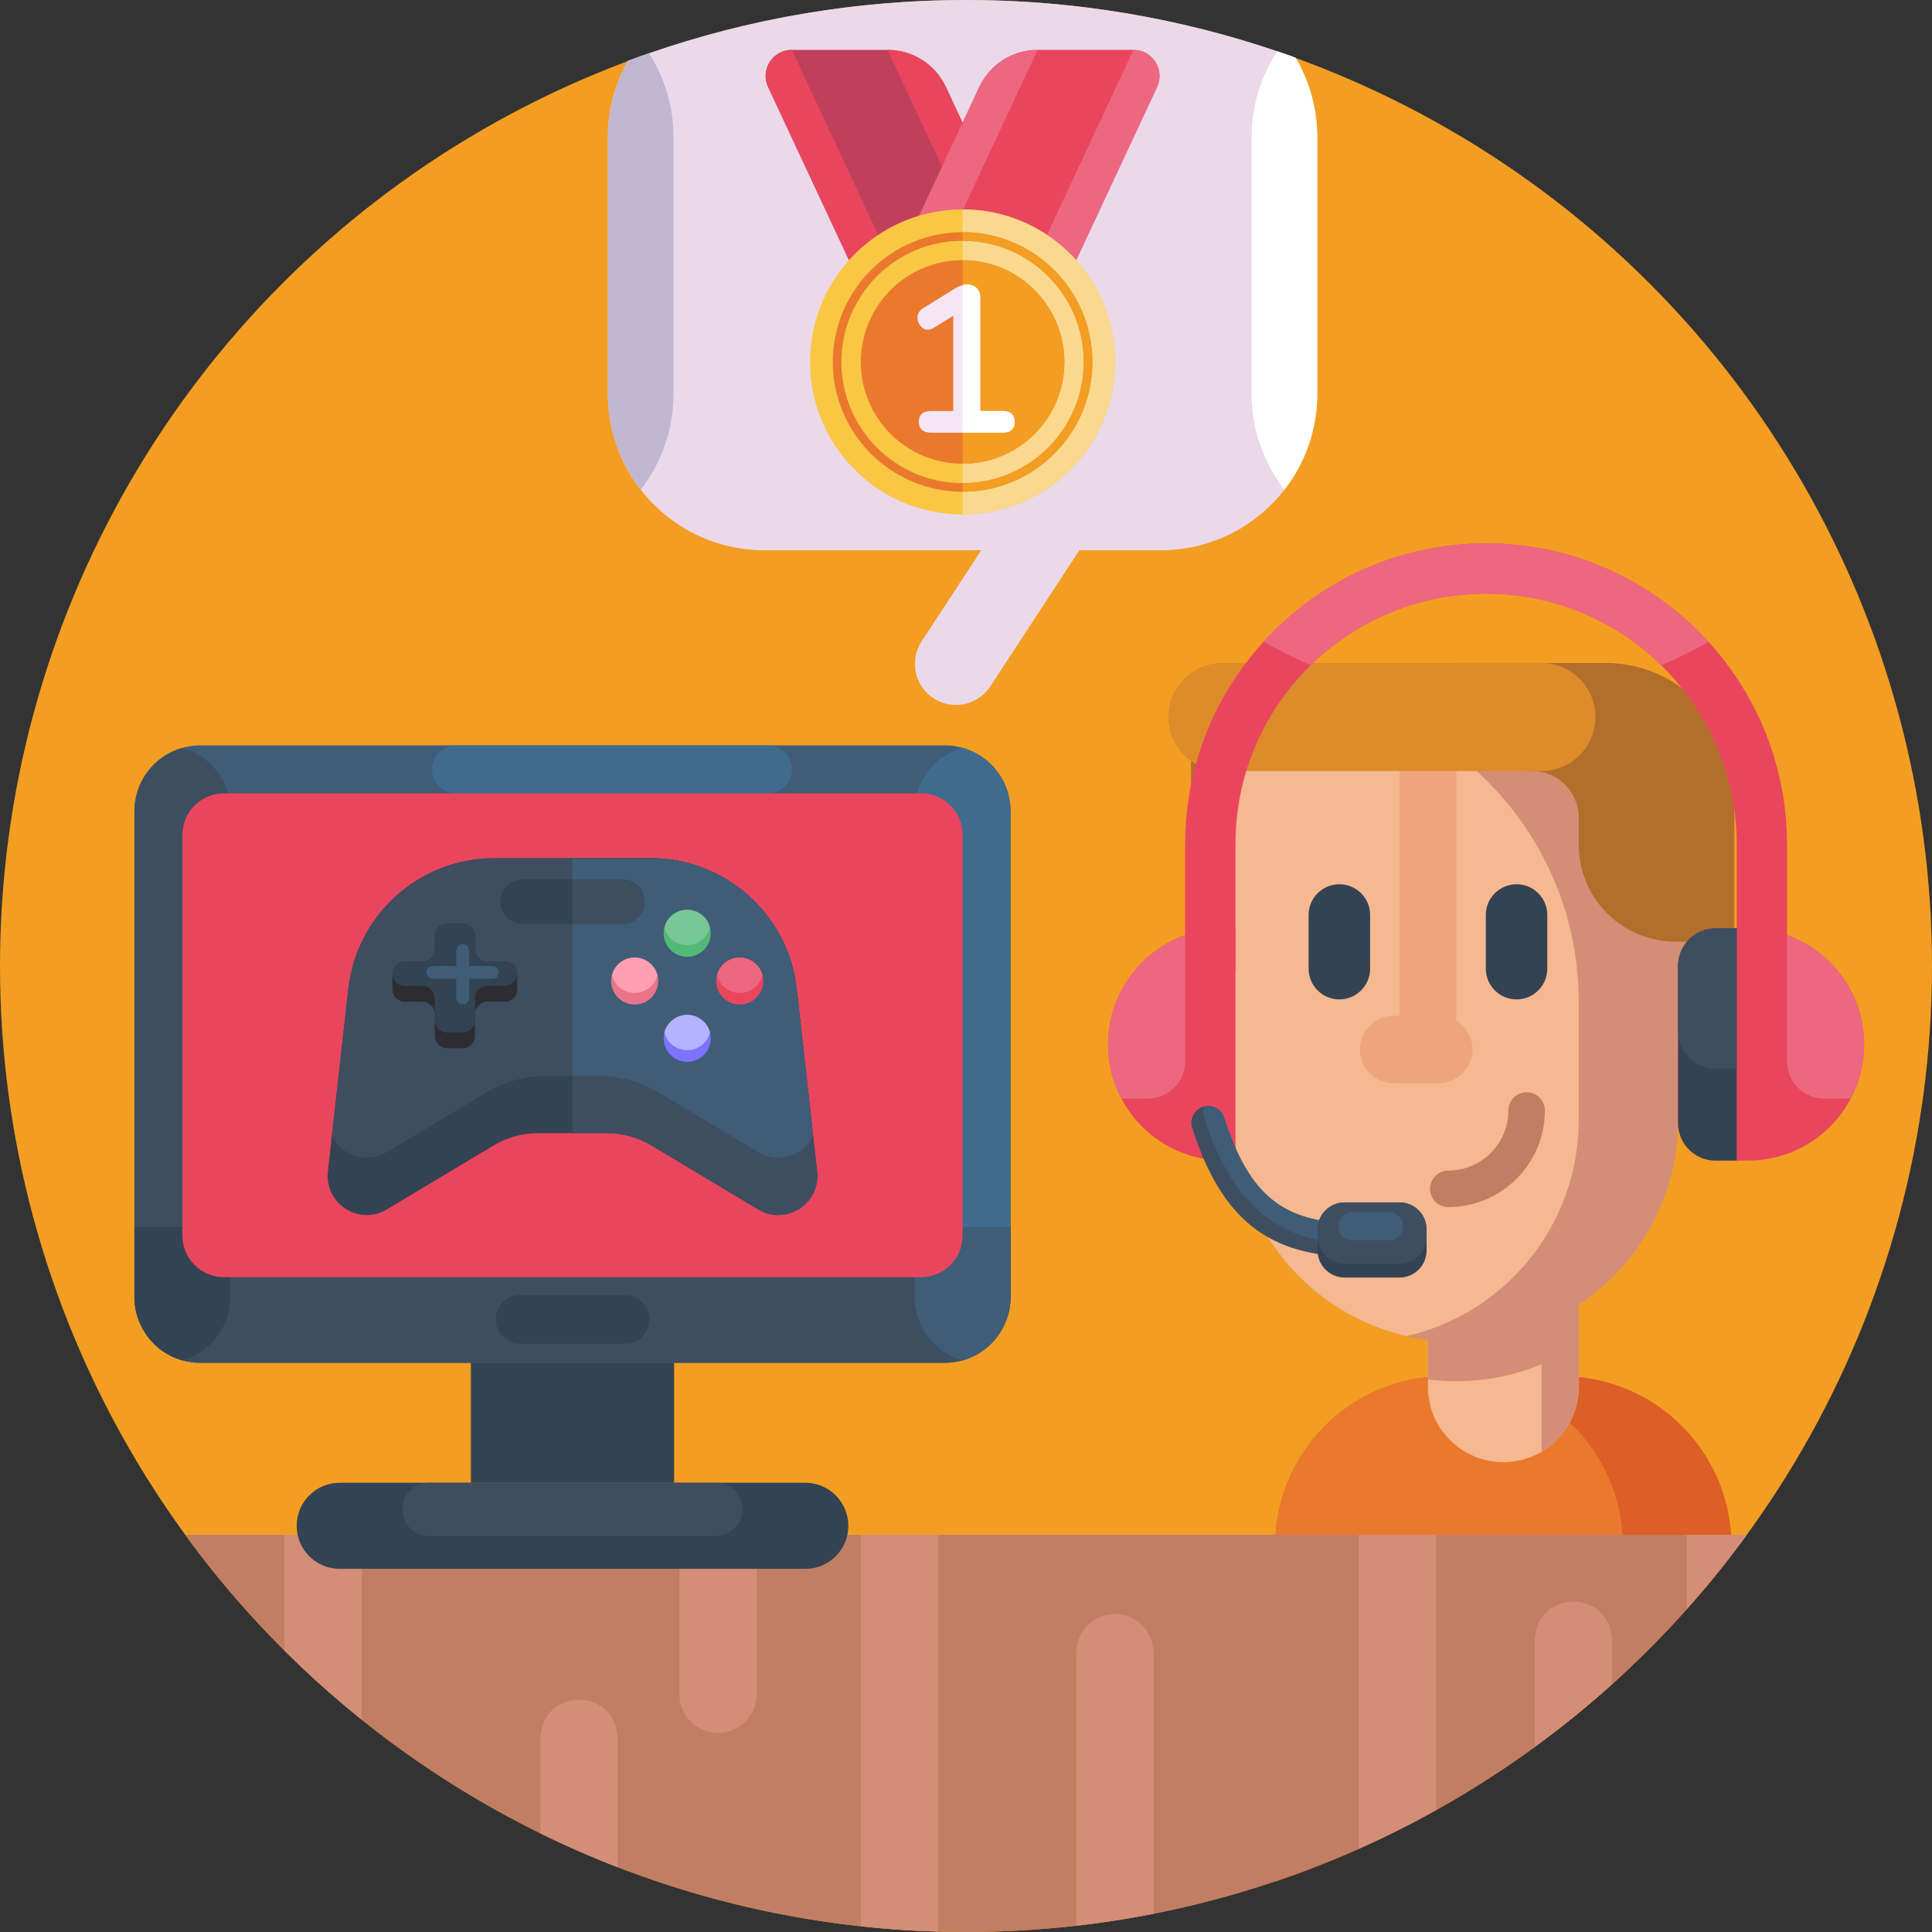 <svg id="Icons" enable-background="new 0 0 512 512" height="512" viewBox="0 0 512 512" width="512" xmlns="http://www.w3.org/2000/svg"><rect x="0" y="0" width="512" height="512" fill="#333333" stroke="none"/><g><circle cx="256" cy="256" fill="#f39e22" r="256"/><g><g><path d="m458.88 409.72v2.42c-8.71 11.31-18.35 21.87-28.8 31.57-26.21 24.31-57.53 43.21-92.16 54.9v-88.89c0-24.86 20.14-45.02 45.01-45.02h30.94c24.87 0 45.01 20.16 45.01 45.02z" fill="#dd5e26"/><path d="m430.08 409.72v33.99c-26.21 24.31-57.53 43.21-92.16 54.9v-88.89c0-24.86 20.14-45.02 45.01-45.02h2.13c24.87 0 45.02 20.16 45.02 45.02z" fill="#ea792e"/></g><g><path d="m378.415 345.799v21.707c0 11.04 8.954 19.98 19.994 19.98 3.703 0 7.171-1.009 10.142-2.763 5.886-3.468 9.838-9.879 9.838-17.216v-21.707h-39.974z" fill="#f5b890"/><path d="m418.388 345.799v21.707c0 7.337-3.952 13.748-9.838 17.216v-23.199c-6.95 2.902-14.591 4.504-22.605 4.504-2.556 0-5.071-.166-7.531-.47v-19.759h39.974z" fill="#d48d77"/></g><g><g><g><path d="m454.656 280.606h-9.911v-31.015h9.911c8.565 0 15.507 6.943 15.507 15.507.001 8.565-6.942 15.508-15.507 15.508z" fill="#d48d77"/><path d="m455.157 271.753h-10.412v-13.309h10.412c3.675 0 6.654 2.979 6.654 6.654 0 3.675-2.979 6.655-6.654 6.655z" fill="#c17e62"/></g><g><path d="m322.801 249.591h4.341v31.015h-4.341c-8.565 0-15.507-6.943-15.507-15.507-.001-8.565 6.942-15.508 15.507-15.508z" fill="#d48d77"/><path d="m322.3 258.444h4.841v13.309h-4.841c-3.675 0-6.654-2.979-6.654-6.654 0-3.676 2.979-6.655 6.654-6.655z" fill="#c17e62"/></g></g><path d="m338.562 249.591v10c-12.671 0-22.942-10.272-22.942-22.942v-46.626h22.942z" fill="#b26e2b"/><g><path d="m327.14 215.074v81.687c0 16.235 6.577 30.937 17.216 41.576 7.682 7.669 17.465 13.223 28.408 15.738 4.242.967 8.65 1.478 13.182 1.478 32.47 0 58.806-26.322 58.806-58.792v-81.687c0-17.797-14.439-32.222-32.235-32.222h-53.155c-3.122 0-6.135.442-8.995 1.285-13.417 3.883-23.227 16.264-23.227 30.937z" fill="#d48d77"/><path d="m327.14 215.074v81.687c0 16.235 6.577 30.937 17.216 41.576 7.682 7.669 17.465 13.223 28.408 15.738 26.142-5.983 45.624-29.375 45.624-57.314v-31.254c0-40.664-29.348-74.461-68.022-81.369-13.416 3.882-23.226 16.263-23.226 30.936z" fill="#f5b890"/><g fill="#eea47d"><path d="m369.316 269.205h11.988c4.924 0 8.915 3.991 8.915 8.915 0 4.924-3.991 8.915-8.915 8.915h-11.988c-4.924 0-8.915-3.991-8.915-8.915 0-4.923 3.992-8.915 8.915-8.915z"/><path d="m370.904 182.851h15.039v92.405h-15.039z" transform="matrix(-1 0 0 -1 756.847 458.108)"/></g><g fill="#334353"><path d="m401.902 234.334c4.499 0 8.147 3.648 8.147 8.147v14.22c0 4.499-3.648 8.147-8.147 8.147-4.499 0-8.147-3.648-8.147-8.147v-14.22c0-4.5 3.647-8.147 8.147-8.147z"/><path d="m354.945 234.334c4.499 0 8.147 3.648 8.147 8.147v14.22c0 4.499-3.648 8.147-8.147 8.147-4.499 0-8.147-3.648-8.147-8.147v-14.22c0-4.5 3.648-8.147 8.147-8.147z"/></g><g><path d="m383.814 319.892c14.114 0 25.596-11.482 25.596-25.596 0-2.671-2.165-4.836-4.836-4.836s-4.836 2.165-4.836 4.836c0 8.78-7.143 15.923-15.924 15.923-2.671 0-4.836 2.165-4.836 4.836 0 2.672 2.165 4.837 4.836 4.837z" fill="#c17e62"/></g></g><g><path d="m444.745 280.606h9.912c1.733 0 3.394-.297 4.95-.821v4.134c0 8.224-6.667 14.89-14.89 14.89z" fill="#b26e2b"/><path d="m444.745 249.554h9.911c1.65 0 3.209.327 4.7.804l.249.013v-40.576c0-18.828-15.263-34.091-34.091-34.091h-39.57v8.515c0 11.112 9.008 20.121 20.121 20.121 6.805 0 12.322 5.517 12.322 12.322v7.233c0 14.171 11.488 25.659 25.659 25.659l.698.037v-.037z" fill="#b26e2b"/><path d="m323.937 204.34h84.552c7.908 0 14.318-6.41 14.318-14.318 0-7.908-6.41-14.318-14.318-14.318h-84.552c-7.908 0-14.318 6.41-14.318 14.318 0 7.908 6.411 14.318 14.318 14.318z" fill="#dd8c29"/></g></g><g><g><g><path d="m473.573 223.74v32.772c0 3.688-2.986 6.665-6.665 6.665s-6.665-2.977-6.665-6.665v-32.772c0-18.572-7.669-35.394-20.003-47.443-11.979-11.739-28.373-18.972-46.412-18.972-5.145 0-10.29.595-15.284 1.768-11.73 2.764-22.491 8.7-31.155 17.186-.178.16-.347.328-.524.506-12.538 12.538-19.452 29.218-19.452 46.954v32.772c0 3.688-2.986 6.665-6.665 6.665s-6.665-2.977-6.665-6.665v-32.771c0-20.038 7.349-38.948 20.767-53.663.844-.924 1.706-1.831 2.595-2.719 10.504-10.504 23.655-17.853 38.051-21.247 5.998-1.404 12.165-2.115 18.332-2.115 23.326 0 44.351 10.068 58.951 26.099 12.912 14.164 20.794 33.002 20.794 53.645z" fill="#e9465e"/></g><path d="m452.779 170.094c-4.034 2.301-8.22 4.381-12.538 6.203-11.979-11.739-28.373-18.972-46.412-18.972-5.145 0-10.29.595-15.284 1.768-11.73 2.764-22.491 8.7-31.155 17.186-4.319-1.822-8.504-3.892-12.538-6.203.844-.924 1.706-1.831 2.595-2.719 10.504-10.504 23.655-17.853 38.051-21.247 5.998-1.404 12.165-2.115 18.332-2.115 23.324 0 44.349 10.069 58.949 26.099z" fill="#ee6781"/></g><g><g><path d="m494.02 276.799c0 5.181-1.28 10.059-3.546 14.342-5.154 9.766-15.408 16.422-27.218 16.422h-8.628c-5.474 0-9.917-4.443-9.917-9.917v-41.694c0-5.474 4.443-9.917 9.917-9.917h8.628c3.617 0 7.091.622 10.317 1.777 4.345 1.537 8.237 4.034 11.436 7.233 5.572 5.572 9.011 13.259 9.011 21.754z" fill="#e9465e"/><path d="m494.02 276.799c0 5.181-1.28 10.059-3.546 14.342h-6.993c-5.474 0-9.908-4.434-9.908-9.908v-33.421c4.345 1.537 8.237 4.034 11.436 7.233 5.572 5.572 9.011 13.259 9.011 21.754z" fill="#ee6781"/></g><g><path d="m460.243 246.035v61.527h-5.616c-5.474 0-9.917-4.443-9.917-9.917v-41.694c0-5.474 4.443-9.917 9.917-9.917h5.616z" fill="#334353"/><path d="m460.243 246.035v37.135h-5.616c-5.474 0-9.917-4.443-9.917-9.917v-17.302c0-5.474 4.443-9.917 9.917-9.917h5.616z" fill="#3e4e60"/></g></g><g><g><path d="m327.413 246.035h-3.012c-3.617 0-7.091.622-10.317 1.777-4.345 1.537-8.237 4.034-11.436 7.233-5.572 5.572-9.01 13.259-9.01 21.753 0 5.181 1.28 10.059 3.546 14.342 5.154 9.766 15.408 16.422 27.218 16.422h3.012v-61.527z" fill="#e9465e"/><path d="m293.637 276.799c0 5.181 1.28 10.059 3.546 14.342h6.993c5.474 0 9.908-4.434 9.908-9.908v-33.421c-4.345 1.537-8.237 4.034-11.436 7.233-5.572 5.572-9.011 13.259-9.011 21.754z" fill="#ee6781"/></g></g><g><g><path d="m363.615 328.607c0 .417-.062.827-.169 1.208-.524 1.866-2.239 3.235-4.274 3.235-22.935 0-35.465-9.89-43.231-34.15-.747-2.337.542-4.834 2.879-5.58.053-.018.098-.027.151-.036 2.293-.666 4.701.622 5.438 2.906 6.611 20.651 15.711 27.974 34.763 27.974 2.453-.001 4.443 1.99 4.443 4.443z" fill="#3e4e60"/><path d="m363.615 328.607c0 .417-.062.827-.169 1.208-.382.107-.791.169-1.208.169-22.944 0-35.465-9.89-43.231-34.141-.275-.862-.275-1.751-.036-2.559 2.293-.666 4.701.622 5.438 2.906 6.611 20.651 15.711 27.974 34.763 27.974 2.453-.001 4.443 1.99 4.443 4.443z" fill="#3f5d77"/></g><g><path d="m378.055 325.816v5.581c0 3.954-3.208 7.162-7.162 7.162h-14.556c-3.954 0-7.162-3.208-7.162-7.162v-5.581c0-3.955 3.208-7.162 7.162-7.162h14.556c3.954 0 7.162 3.208 7.162 7.162z" fill="#334353"/><path d="m378.055 325.816v1.937c0 3.954-3.208 7.162-7.162 7.162h-14.556c-3.954 0-7.162-3.208-7.162-7.162v-1.937c0-3.955 3.208-7.162 7.162-7.162h14.556c3.954 0 7.162 3.208 7.162 7.162z" fill="#3e4e60"/><path d="m368.115 321.245h-9.787c-2.059 0-3.728 1.669-3.728 3.728 0 2.059 1.669 3.728 3.728 3.728h9.787c2.059 0 3.728-1.669 3.728-3.728 0-2.059-1.669-3.728-3.728-3.728z" fill="#3f5d77"/></g></g></g></g><g><g><path d="m462.93 406.75c-46.56 63.8-121.91 105.25-206.93 105.25s-160.37-41.45-206.93-105.25z" fill="#c17e62"/><g fill="#d48d77"><path d="m380.58 406.75v72.95c-6.668 3.708-13.507 7.145-20.48 10.25v-83.2z"/><path d="m462.92 406.75c-4.978 6.838-10.303 13.422-15.94 19.73v-19.73z"/><path d="m200.532 406.75v42.24c0 5.66-4.59 10.25-10.25 10.25-5.65 0-10.24-4.59-10.24-10.25v-42.24z"/><path d="m305.71 437.94v69.23c-6.74 1.33-13.57 2.39-20.49 3.17v-72.4c0-5.65 4.59-10.24 10.24-10.24 5.656.004 10.249 4.576 10.25 10.24z"/><path d="m427.21 434.63v11.68c-6.53 5.9-13.37 11.45-20.49 16.63v-28.31c.528-13.576 19.964-13.571 20.49 0z"/><path d="m248.63 406.75v105.14c-6.849-.186-13.674-.653-20.48-1.39v-103.75z"/><path d="m163.68 460.62v34.23c-6.98-2.7-13.81-5.7-20.48-8.98v-25.25c.518-13.58 19.966-13.573 20.48 0z"/><path d="m95.83 407.27v48.44c-7.145-5.736-13.984-11.856-20.48-18.32v-30.12c0-.17 0-.35.01-.52h20.46c.01.18.01.35.01.52z"/></g></g></g><g><g><path d="m168.125 339.096h-32.812c-5.809 0-10.519 4.709-10.519 10.519v43.331h53.85v-43.331c-.001-5.809-4.71-10.519-10.519-10.519z" fill="#334353"/><path d="m213.412 392.946h-123.386c-6.301 0-11.408 5.108-11.408 11.408 0 6.301 5.108 11.408 11.408 11.408h123.386c6.301 0 11.408-5.108 11.408-11.408 0-6.3-5.108-11.408-11.408-11.408z" fill="#334353"/><path d="m189.757 392.946h-76.077c-3.885 0-7.034 3.149-7.034 7.034 0 3.885 3.149 7.034 7.034 7.034h76.078c3.885 0 7.034-3.149 7.034-7.034 0-3.884-3.15-7.034-7.035-7.034z" fill="#3e4e60"/><path d="m267.81 214.97v128.724c0 3.51-1.043 6.79-2.846 9.533-2.261 3.51-5.747 6.126-9.865 7.272-1.502.435-3.107.664-4.727.664h-197.307c-1.652 0-3.225-.229-4.727-.664-4.118-1.146-7.604-3.763-9.865-7.272-1.802-2.743-2.846-6.024-2.846-9.533v-128.724c0-1.62.229-3.225.656-4.727 1.628-5.826 6.205-10.427 12.055-12.055 1.502-.427 3.107-.656 4.727-.656h197.307c1.652 0 3.225.229 4.727.656 5.826 1.628 10.427 6.205 12.055 12.055.427 1.502.656 3.106.656 4.727z" fill="#3f5d77"/><path d="m61.057 214.97v128.724c0 3.51-1.044 6.79-2.854 9.533-2.261 3.51-5.747 6.126-9.865 7.272-4.118-1.146-7.604-3.763-9.865-7.272-1.802-2.743-2.846-6.024-2.846-9.533v-128.724c0-7.984 5.359-14.719 12.711-16.782 7.352 2.063 12.719 8.798 12.719 16.782z" fill="#3e4e60"/><path d="m267.81 214.97v128.724c0 3.51-1.043 6.79-2.846 9.533-2.261 3.51-5.747 6.126-9.865 7.272-4.118-1.146-7.605-3.763-9.865-7.272-1.81-2.743-2.854-6.024-2.854-9.533v-128.724c0-8.008 5.391-14.743 12.719-16.782 7.32 2.039 12.711 8.774 12.711 16.782z" fill="#3f6c8e"/><path d="m267.81 325.18v18.513c0 3.51-1.043 6.79-2.846 9.533-2.261 3.51-5.747 6.126-9.865 7.272-1.502.435-3.107.664-4.727.664h-197.307c-1.652 0-3.225-.229-4.727-.664-4.118-1.146-7.604-3.763-9.865-7.272-1.802-2.743-2.846-6.024-2.846-9.533v-18.513z" fill="#3e4e60"/><path d="m61.057 325.18v18.513c0 3.51-1.044 6.79-2.854 9.533-2.261 3.51-5.747 6.126-9.865 7.272-4.118-1.146-7.604-3.763-9.865-7.272-1.802-2.743-2.846-6.024-2.846-9.533v-18.513z" fill="#334353"/><path d="m267.81 325.18v18.513c0 3.51-1.043 6.79-2.846 9.533-2.261 3.51-5.747 6.126-9.865 7.272-4.118-1.146-7.605-3.763-9.865-7.272-1.81-2.743-2.854-6.024-2.854-9.533v-18.513z" fill="#3f5d77"/><path d="m165.606 343.172h-27.775c-3.578 0-6.479 2.901-6.479 6.479 0 3.578 2.901 6.479 6.479 6.479h27.775c3.578 0 6.479-2.901 6.479-6.479 0-3.578-2.901-6.479-6.479-6.479z" fill="#334353"/><path d="m203.495 210.247h-82.636c-3.511 0-6.358-2.846-6.358-6.358 0-3.511 2.846-6.358 6.358-6.358h82.636c3.511 0 6.358 2.846 6.358 6.358-.001 3.511-2.847 6.358-6.358 6.358z" fill="#3f6c8e"/><path d="m244.083 338.469h-184.729c-6.082 0-11.012-4.93-11.012-11.012v-106.198c0-6.082 4.93-11.012 11.012-11.012h184.73c6.082 0 11.012 4.93 11.012 11.012v106.199c-.001 6.081-4.931 11.011-11.013 11.011z" fill="#e9465e"/></g><g><g><g><path d="m200.92 320.51-28.349-16.986c-3.514-2.105-7.535-3.216-11.634-3.216h-18.434c-4.102 0-8.124 1.111-11.638 3.216l-28.345 16.986c-7.357 4.408-16.58-1.517-15.628-10.039l1.045-9.358 4.369-39.054c2.202-19.715 18.875-34.627 38.717-34.627h41.392c19.839 0 36.511 14.912 38.714 34.627l4.369 39.058 1.045 9.354c.953 8.522-8.265 14.448-15.623 10.039z" fill="#334353"/><path d="m200.92 320.51-28.349-16.986c-3.514-2.105-7.535-3.216-11.634-3.216h-9.219v-72.876h20.698c19.839 0 36.511 14.912 38.714 34.627l4.369 39.058 1.045 9.354c.952 8.522-8.266 14.448-15.624 10.039z" fill="#3e4e60"/></g><g><path d="m215.499 301.117c-2.566 5-9.091 7.466-14.579 4.176l-26.244-15.721c-4.892-2.934-10.492-4.482-16.197-4.482h-13.522c-5.705 0-11.305 1.548-16.197 4.482l-26.24 15.721c-5.492 3.29-12.017.824-14.583-4.18l4.369-39.054c2.202-19.715 18.875-34.627 38.717-34.627h41.392c19.839 0 36.511 14.912 38.714 34.627z" fill="#3e4e60"/><path d="m215.499 301.117c-2.566 5-9.091 7.466-14.579 4.176l-26.244-15.721c-4.892-2.934-10.492-4.482-16.197-4.482h-6.761v-57.658h20.698c19.839 0 36.511 14.912 38.714 34.627z" fill="#3f5d77"/></g></g><g><path d="m137.091 258.16v3.987c0 1.837-1.488 3.326-3.326 3.326h-4.579c-1.837 0-3.326 1.488-3.326 3.322v5.685c0 1.834-1.488 3.322-3.322 3.322h-3.991c-1.834 0-3.322-1.488-3.322-3.322v-5.685c0-1.834-1.488-3.322-3.326-3.322h-4.579c-1.837 0-3.326-1.488-3.326-3.326v-3.987c0-.033 0-.07.004-.103.051-1.79 1.518-3.223 3.322-3.223h4.579c1.837 0 3.326-1.488 3.326-3.322v-3.48c0-1.834 1.488-3.322 3.322-3.322h3.991c1.834 0 3.322 1.488 3.322 3.322v3.48c0 1.834 1.488 3.322 3.326 3.322h4.579c1.804 0 3.27 1.433 3.322 3.223.004.033.004.07.004.103z" fill="#2d2c33"/><path d="m137.088 258.057c-.051 1.786-1.518 3.219-3.322 3.219h-4.579c-1.837 0-3.326 1.488-3.326 3.326v5.681c0 1.837-1.488 3.326-3.322 3.326h-3.991c-1.834 0-3.322-1.488-3.322-3.326v-5.681c0-1.837-1.488-3.326-3.326-3.326h-4.579c-1.804 0-3.27-1.433-3.322-3.219.051-1.79 1.518-3.223 3.322-3.223h4.579c1.837 0 3.326-1.488 3.326-3.322v-3.48c0-1.834 1.488-3.322 3.322-3.322h3.991c1.834 0 3.322 1.488 3.322 3.322v3.48c0 1.834 1.488 3.322 3.326 3.322h4.579c1.804 0 3.27 1.433 3.322 3.223z" fill="#334353"/><path d="m130.516 256.001h-6.205v-4.073c0-.936-.759-1.695-1.695-1.695-.936 0-1.695.759-1.695 1.695v4.073h-6.205c-.936 0-1.695.759-1.695 1.695s.759 1.695 1.695 1.695h6.205v5.09c0 .936.759 1.695 1.695 1.695.936 0 1.695-.759 1.695-1.695v-5.09h6.205c.936 0 1.695-.759 1.695-1.695s-.759-1.695-1.695-1.695z" fill="#3f5d77"/></g><g><g><path d="m188.349 247.334c0 3.441-2.792 6.233-6.233 6.233s-6.233-2.792-6.233-6.233c0-.535.067-1.053.198-1.55.687-2.691 3.129-4.679 6.035-4.679s5.349 1.988 6.035 4.679c.131.497.198 1.015.198 1.55z" fill="#53b976"/><path d="m188.151 245.784c-.687 2.691-3.129 4.683-6.035 4.683s-5.349-1.992-6.035-4.683c.687-2.691 3.129-4.679 6.035-4.679s5.349 1.988 6.035 4.679z" fill="#78c795"/></g><g><path d="m188.349 275.174c0 3.441-2.792 6.233-6.233 6.233s-6.233-2.792-6.233-6.233c0-.535.067-1.053.198-1.55.687-2.691 3.129-4.679 6.035-4.679s5.349 1.988 6.035 4.679c.131.497.198 1.016.198 1.55z" fill="#7d73ff"/><path d="m188.151 273.624c-.687 2.691-3.129 4.683-6.035 4.683s-5.349-1.992-6.035-4.683c.687-2.691 3.129-4.679 6.035-4.679s5.349 1.988 6.035 4.679z" fill="#b5b3ff"/></g><g><g><path d="m202.268 259.991c0 3.441-2.792 6.233-6.233 6.233s-6.233-2.792-6.233-6.233c0-.535.067-1.053.198-1.55.687-2.691 3.129-4.679 6.035-4.679s5.349 1.988 6.035 4.679c.131.497.198 1.015.198 1.55z" fill="#e9465e"/><path d="m202.07 258.441c-.687 2.691-3.129 4.683-6.035 4.683s-5.349-1.992-6.035-4.683c.687-2.691 3.129-4.679 6.035-4.679s5.349 1.987 6.035 4.679z" fill="#ee6781"/></g><g><path d="m174.427 259.991c0 3.441-2.792 6.233-6.233 6.233s-6.233-2.792-6.233-6.233c0-.535.067-1.053.198-1.55.687-2.691 3.129-4.679 6.035-4.679s5.349 1.988 6.035 4.679c.13.497.198 1.015.198 1.55z" fill="#ea7589"/><path d="m174.229 258.441c-.687 2.691-3.129 4.683-6.035 4.683s-5.349-1.992-6.035-4.683c.687-2.691 3.129-4.679 6.035-4.679s5.348 1.987 6.035 4.679z" fill="#ff9fb4"/></g></g></g><g><path d="m170.826 238.946c0 3.266-2.651 5.918-5.921 5.918h-26.372c-1.633 0-3.116-.662-4.188-1.734s-1.734-2.55-1.734-4.184c0-3.27 2.651-5.921 5.921-5.921h26.372c1.633 0 3.115.662 4.188 1.734 1.072 1.072 1.734 2.554 1.734 4.187z" fill="#334353"/><path d="m170.826 238.946c0 3.266-2.651 5.918-5.921 5.918h-13.186v-11.839h13.186c1.633 0 3.115.662 4.188 1.734 1.071 1.072 1.733 2.554 1.733 4.187z" fill="#3e4e60"/></g></g></g><g id="Speech-bubble_1_"><path d="m253.329 186.812c3.548 0 7.024-1.733 9.112-4.923l35.082-53.616c3.289-5.027 1.881-11.768-3.147-15.057-5.026-3.289-11.767-1.88-15.057 3.146l-35.082 53.616c-3.289 5.027-1.881 11.768 3.147 15.057 1.836 1.202 3.903 1.777 5.945 1.777z" fill="#ebd9ea"/><path d="m349.09 36.41v67.93c0 9.58-3.24 18.4-8.7 25.43-7.58 9.76-19.44 16.05-32.77 16.05h-105.05c-13.33 0-25.19-6.29-32.77-16.05-5.46-7.03-8.7-15.85-8.7-25.43v-67.93c0-7.37 1.92-14.28 5.3-20.28 1.85-.7 3.72-1.37 5.6-2.02 26.31-9.14 54.58-14.11 84-14.11 28.87 0 56.63 4.78 82.52 13.6 1.61.54 3.21 1.1 4.8 1.69 3.67 6.18 5.77 13.41 5.77 21.12z" fill="#ebd9ea"/><path d="m349.09 36.41v67.93c0 9.58-3.24 18.4-8.7 25.43-5.45-7.03-8.7-15.85-8.7-25.43v-67.93c0-8.43 2.51-16.26 6.83-22.81 1.61.54 3.21 1.1 4.8 1.69 3.67 6.18 5.77 13.41 5.77 21.12z" fill="#fff"/><path d="m178.5 36.41v67.93c0 9.58-3.24 18.4-8.7 25.43-5.46-7.03-8.7-15.85-8.7-25.43v-67.93c0-7.37 1.92-14.28 5.3-20.28 1.85-.7 3.72-1.37 5.6-2.02 4.12 6.44 6.5 14.09 6.5 22.3z" fill="#c1b7d3"/><g><g><g><path d="m224.991 68.947h47.115l-21.436-45.892c-2.804-6.003-8.83-9.839-15.456-9.839h-25.395c-5.059 0-8.405 5.256-6.264 9.839z" fill="#c0405c"/><g fill="#e9465e"><path d="m235.851 68.947h-10.86l-21.436-45.892c-2.141-4.584 1.205-9.839 6.264-9.839z"/><path d="m272.106 68.947h-10.86l-26.032-55.731c6.626 0 12.652 3.836 15.456 9.839z"/></g></g><g><path d="m285.2 68.947h-47.115l21.436-45.892c2.804-6.003 8.83-9.839 15.456-9.839h25.395c5.059 0 8.405 5.256 6.264 9.839z" fill="#e9465e"/><g fill="#ee6781"><path d="m274.34 68.947h10.86l21.436-45.892c2.141-4.584-1.205-9.839-6.264-9.839z"/><path d="m238.084 68.947h10.86l26.032-55.731c-6.626 0-12.652 3.836-15.456 9.839z"/></g></g></g><g><g><g><circle cx="255.095" cy="95.921" fill="#f9c744" r="40.423"/><path d="m255.095 136.345c22.325 0 40.423-18.098 40.423-40.423s-18.098-40.423-40.423-40.423z" fill="#fad98f"/></g><g><g><path d="m255.095 130.316c-18.965 0-34.395-15.429-34.395-34.395s15.43-34.395 34.395-34.395 34.395 15.43 34.395 34.395-15.43 34.395-34.395 34.395zm0-66.512c-17.709 0-32.117 14.408-32.117 32.117s14.408 32.117 32.117 32.117 32.117-14.408 32.117-32.117-14.408-32.117-32.117-32.117z" fill="#ea792e"/></g><g><path d="m255.095 130.316v-2.278c17.709 0 32.117-14.408 32.117-32.117s-14.408-32.117-32.117-32.117v-2.278c18.965 0 34.395 15.43 34.395 34.395s-15.43 34.395-34.395 34.395z" fill="#f39e22"/></g></g><g><circle cx="255.095" cy="95.921" fill="#ea792e" r="26.975"/><path d="m255.095 122.896c14.898 0 26.975-12.077 26.975-26.975s-12.077-26.975-26.975-26.975z" fill="#f39e22"/></g></g><g><path d="m265.563 108.924h-5.808v-29.982c0-1.106-.312-1.972-.94-2.6-1.47-1.47-3.941-1.024-5.642.055 0 0-8.574 5.31-8.574 5.31-.96.592-1.438 1.422-1.438 2.489-.039 1.487 1.182 3.257 2.766 3.208.407 0 .866-.146 1.383-.443l5.31-3.264v25.225h-5.753c-2.248 0-3.374.94-3.374 2.821 0 1.956 1.126 2.932 3.374 2.932h18.697c2.213 0 3.319-.976 3.319-2.932-.001-1.879-1.108-2.819-3.32-2.819z" fill="#f4e6f4"/><path d="m268.882 111.745c0 1.956-1.106 2.932-3.319 2.932h-10.468v-39.113c2.431-.678 4.748.69 4.66 3.378v29.982h5.808c2.212 0 3.319.94 3.319 2.821z" fill="#fff"/></g></g></g></g></g></svg>
